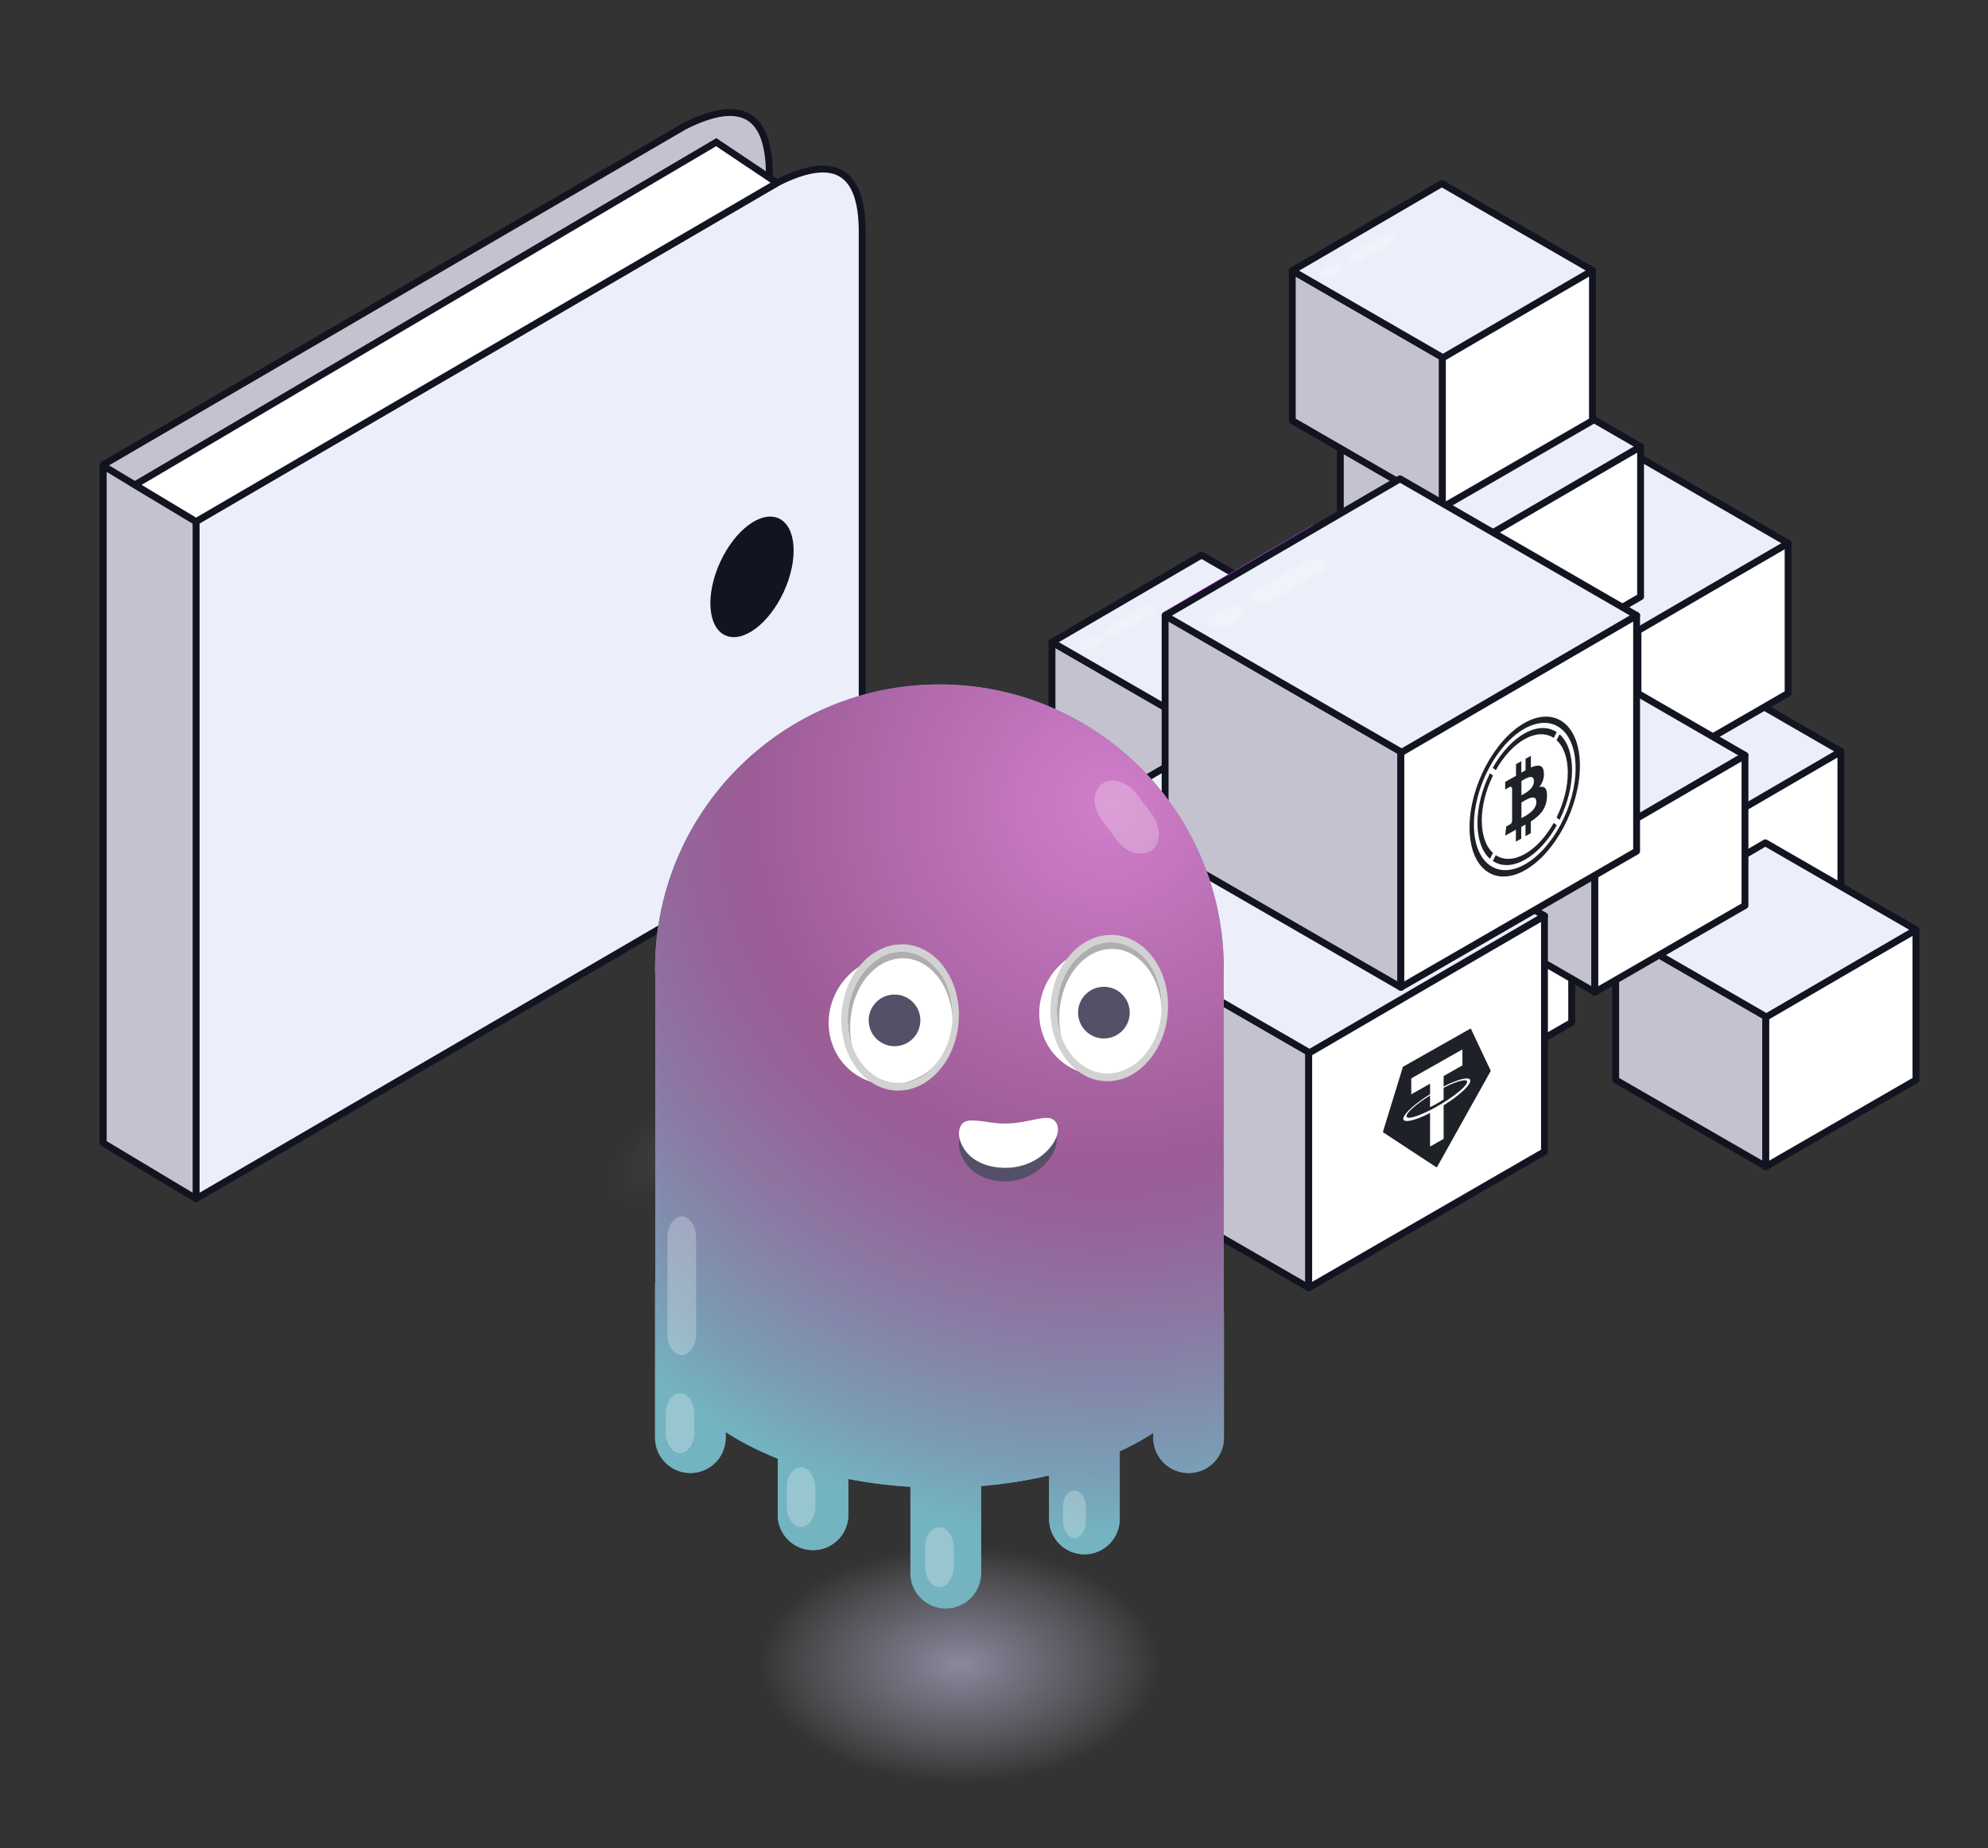 <svg xmlns="http://www.w3.org/2000/svg" xml:space="preserve" id="Слой_1" x="0" y="0" version="1.1" viewBox="0 0 290 269.62"><rect x="0" y="0" width="290" height="269.62" fill="#333333" stroke="none"/><style>.st20{opacity:.256;enable-background:new}.st20,.st21{fill-rule:evenodd;clip-rule:evenodd;fill:#fff}.st117,.st119,.st124{stroke-linecap:round;stroke-linejoin:round;stroke-miterlimit:10}.st117{fill-rule:evenodd;clip-rule:evenodd;fill:#c4c2cf;stroke:#11131f}.st119,.st124{stroke:#121421}.st119{fill-rule:evenodd;clip-rule:evenodd;fill:#eceffa}.st124{fill:#fff}.st124,.st132{fill-rule:evenodd;clip-rule:evenodd}.st132,.st133{fill:#1f2129}.st139,.st140,.st141{fill-rule:evenodd;clip-rule:evenodd;fill:#545067}.st140,.st141{fill:#aeaeb0}.st141{fill:#d2d2d2}</style><path d="m175.36 128.21-21.9-12.65v-21.9l21.9 12.65z" class="st117"/><path d="m175.36 128.21 21.9-12.65v-21.9l-21.9 12.65z" class="st21"/><linearGradient id="SVGID_1_" x1="175.358" x2="197.258" y1="-4972.555" y2="-4972.555" gradientTransform="matrix(1 0 0 -1 0 -4861.63)" gradientUnits="userSpaceOnUse"><stop offset="0" stop-color="#de40cb"/><stop offset="1" stop-color="#3137e4"/></linearGradient><path fill="url(#SVGID_1_)" d="M196.52 94.94v20.19l-20.42 11.8v-20.2l20.42-11.79m.74-1.28-21.9 12.64v21.9l21.9-12.64v-21.9z"/><path d="m175.44 106.37-21.98-12.69 21.82-12.71 21.98 12.69z" class="st119"/><path id="矩形_00000148623313805129071540000007807996957795660682_" d="M168.1 88.59c.43.24.36.72-.15 1.02l-4.54 2.69c-.51.3-1.32.35-1.75.11-.43-.24-.36-.72.15-1.02l4.54-2.69c.51-.31 1.32-.36 1.75-.11z" class="st20"/><path id="矩形_00000118383254599036983700000000543607972685688218_" d="M160.53 92.98c.43.24.36.72-.15 1.02l-.88.52c-.51.3-1.32.35-1.75.11-.43-.24-.36-.72.15-1.02l.88-.52c.55-.33 1.32-.36 1.75-.11z" class="st20"/><path id="矩形_00000172426292579953570200000006099085767994963896_" d="M222.41 80.21c.58-.42 1.59-.06 2.19.78l1.02 1.43c.6.84.61 1.91.03 2.33-.58.42-1.59.06-2.19-.78l-1.02-1.43c-.65-.9-.62-1.91-.03-2.33z" class="st20"/><path d="m204.52 135.99-21.9-12.64v-21.9l21.9 12.64z" class="st21"/><linearGradient id="SVGID_00000018235296713900255310000016266153708930286499_" x1="182.618" x2="204.518" y1="-4980.345" y2="-4980.345" gradientTransform="matrix(1 0 0 -1 0 -4861.63)" gradientUnits="userSpaceOnUse"><stop offset="0" stop-color="#de40cb"/><stop offset="1" stop-color="#3137e4"/></linearGradient><path fill="url(#SVGID_00000018235296713900255310000016266153708930286499_)" d="m183.36 102.72 20.42 11.79v20.19l-20.42-11.79v-20.19m-.74-1.27v21.9l21.9 12.64v-21.9l-21.9-12.64z"/><path d="m204.52 135.99 21.9-12.64v-21.9l-21.9 12.64z" class="st21"/><linearGradient id="SVGID_00000043436707455914178800000016890199015184052612_" x1="204.518" x2="226.418" y1="-4980.345" y2="-4980.345" gradientTransform="matrix(1 0 0 -1 0 -4861.63)" gradientUnits="userSpaceOnUse"><stop offset="0" stop-color="#de40cb"/><stop offset="1" stop-color="#3137e4"/></linearGradient><path fill="url(#SVGID_00000043436707455914178800000016890199015184052612_)" d="M225.68 102.72v20.19l-20.42 11.79v-20.19l20.42-11.79m.74-1.27-21.9 12.64v21.9l21.9-12.64v-21.9z"/><linearGradient id="SVGID_00000154425874895819662330000003126482410474877860_" x1="182.618" x2="226.418" y1="-4963.08" y2="-4963.08" gradientTransform="matrix(1 0 0 -1 0 -4861.63)" gradientUnits="userSpaceOnUse"><stop offset="0" stop-color="#de40cb"/><stop offset="1" stop-color="#3137e4"/></linearGradient><path fill="url(#SVGID_00000154425874895819662330000003126482410474877860_)" fill-rule="evenodd" d="m204.6 114.16-21.98-12.69 21.82-12.72 21.98 12.69z" clip-rule="evenodd"/><path id="矩形_00000101785067139767807330000006803428185488285073_" d="M197.26 95.8c.43.24.36.72-.15 1.02l-4.54 2.69c-.51.3-1.32.35-1.75.11-.43-.24-.36-.72.15-1.02l4.54-2.69c.51-.31 1.32-.36 1.75-.11z" class="st20"/><path id="矩形_00000023239559351772175930000009739615564211810708_" d="M189.04 100.67c.43.24.36.72-.15 1.02l-.88.52c-.51.3-1.32.35-1.75.11-.43-.24-.36-.72.15-1.02l.88-.52c.54-.33 1.32-.36 1.75-.11z" class="st20"/><path d="m246.65 144.16-21.9-12.64v-21.9l21.9 12.64z" class="st21"/><linearGradient id="SVGID_00000182495057286029407250000010283479624939781518_" x1="224.748" x2="246.648" y1="-4988.515" y2="-4988.515" gradientTransform="matrix(1 0 0 -1 0 -4861.63)" gradientUnits="userSpaceOnUse"><stop offset="0" stop-color="#de40cb"/><stop offset="1" stop-color="#3137e4"/></linearGradient><path fill="url(#SVGID_00000182495057286029407250000010283479624939781518_)" d="m225.48 110.89 20.42 11.79v20.19l-20.42-11.79v-20.19m-.73-1.27v21.9l21.9 12.64v-21.9l-21.9-12.64z"/><path d="m246.65 144.16 21.89-12.64v-21.9l-21.89 12.64z" class="st124"/><path d="m246.73 122.33-21.98-12.69 21.82-12.72 21.98 12.69z" class="st119"/><path id="矩形_00000078746474933635943310000006488400228940387215_" d="M239.39 103.97c.43.24.36.72-.15 1.02l-4.54 2.69c-.51.3-1.32.35-1.75.11-.43-.24-.36-.72.15-1.02l4.54-2.69c.51-.31 1.32-.36 1.75-.11z" class="st20"/><path id="矩形_00000034052103442070673650000000955420715301935273_" d="M231.16 108.84c.43.24.36.72-.15 1.02l-.88.52c-.51.3-1.32.35-1.75.11-.43-.24-.36-.72.15-1.02l.88-.52c.55-.33 1.32-.36 1.75-.11z" class="st20"/><path d="m174.18 156.76-21.9-12.65v-21.9l21.9 12.65z" class="st117"/><path d="m174.18 156.76 21.9-12.65v-21.9l-21.9 12.65z" class="st21"/><linearGradient id="SVGID_00000103260515623206744220000017100045964214865084_" x1="174.178" x2="196.078" y1="-5001.105" y2="-5001.105" gradientTransform="matrix(1 0 0 -1 0 -4861.63)" gradientUnits="userSpaceOnUse"><stop offset="0" stop-color="#de40cb"/><stop offset="1" stop-color="#3137e4"/></linearGradient><path fill="url(#SVGID_00000103260515623206744220000017100045964214865084_)" d="M195.34 123.49v20.19l-20.42 11.79v-20.19l20.42-11.79m.74-1.28-21.9 12.64v21.9l21.9-12.64v-21.9z"/><path d="m174.26 134.92-21.98-12.68 21.82-12.72 21.98 12.69z" class="st119"/><path id="矩形_00000037650785007930572000000012779279190776651199_" d="M166.92 117.14c.43.24.36.72-.15 1.02l-4.54 2.69c-.51.3-1.32.35-1.75.11-.43-.24-.36-.72.15-1.02l4.54-2.69c.51-.31 1.32-.36 1.75-.11z" class="st20"/><path id="矩形_00000078761642528680542380000001461960331606722719_" d="M159.35 121.53c.43.24.36.72-.15 1.02l-.88.52c-.51.3-1.32.35-1.75.11-.43-.24-.36-.72.15-1.02l.88-.52c.55-.33 1.32-.35 1.75-.11z" class="st20"/><path d="m238.94 113.78-21.9-12.64v-21.9l21.9 12.64z" class="st21"/><linearGradient id="SVGID_00000068673910334412407580000009545230209705555099_" x1="217.038" x2="238.938" y1="-4958.135" y2="-4958.135" gradientTransform="matrix(1 0 0 -1 0 -4861.63)" gradientUnits="userSpaceOnUse"><stop offset="0" stop-color="#de40cb"/><stop offset="1" stop-color="#3137e4"/></linearGradient><path fill="url(#SVGID_00000068673910334412407580000009545230209705555099_)" d="m217.78 80.52 20.42 11.79v20.19l-20.42-11.79V80.52m-.74-1.28v21.9l21.9 12.64v-21.9l-21.9-12.64z"/><path d="m238.94 113.78 21.9-12.64v-21.9l-21.9 12.64z" class="st124"/><path d="m239.02 91.95-21.98-12.69 21.82-12.71 21.98 12.69z" class="st119"/><path id="矩形_00000069361033736915773900000005031093674425097095_" d="M231.68 74.16c.43.24.36.72-.15 1.02l-4.54 2.69c-.51.3-1.32.35-1.75.11-.43-.24-.36-.72.15-1.02l4.54-2.69c.51-.3 1.32-.35 1.75-.11z" class="st20"/><path id="矩形_00000006683367174722169930000014713480140337575829_" d="M224.12 78.56c.43.24.36.72-.15 1.02l-.88.52c-.51.3-1.32.35-1.75.11-.43-.24-.36-.72.15-1.02l.88-.52c.54-.33 1.32-.36 1.75-.11z" class="st20"/><path d="m207.37 161.79-21.9-12.64v-21.9l21.9 12.64z" class="st21"/><linearGradient id="SVGID_00000162346118855952952930000001018584159359417259_" x1="185.468" x2="207.368" y1="-5006.145" y2="-5006.145" gradientTransform="matrix(1 0 0 -1 0 -4861.63)" gradientUnits="userSpaceOnUse"><stop offset="0" stop-color="#de40cb"/><stop offset="1" stop-color="#3137e4"/></linearGradient><path fill="url(#SVGID_00000162346118855952952930000001018584159359417259_)" d="m186.21 128.53 20.42 11.79v20.19l-20.42-11.79v-20.19m-.74-1.28v21.9l21.9 12.64v-21.9l-21.9-12.64z"/><path d="m207.37 161.79 21.9-12.64v-21.9l-21.9 12.64z" class="st124"/><linearGradient id="SVGID_00000091698663718292966540000011463488615598826378_" x1="185.468" x2="229.268" y1="-4988.88" y2="-4988.88" gradientTransform="matrix(1 0 0 -1 0 -4861.63)" gradientUnits="userSpaceOnUse"><stop offset="0" stop-color="#de40cb"/><stop offset="1" stop-color="#3137e4"/></linearGradient><path fill="url(#SVGID_00000091698663718292966540000011463488615598826378_)" fill-rule="evenodd" d="m207.45 139.96-21.98-12.69 21.82-12.72 21.98 12.69z" clip-rule="evenodd"/><path id="矩形_00000143585764513394217740000009696769225969642672_" d="M200.11 122.17c.43.24.36.72-.15 1.02l-4.54 2.69c-.51.3-1.32.35-1.75.11-.43-.24-.36-.72.15-1.02l4.54-2.69c.51-.3 1.32-.35 1.75-.11z" class="st20"/><path id="矩形_00000183954712984880302010000003069114200245519548_" d="M192.54 126.56c.43.24.36.72-.15 1.02l-.88.52c-.51.3-1.32.35-1.75.11-.43-.24-.36-.72.15-1.02l.88-.52c.55-.32 1.32-.35 1.75-.11z" class="st20"/><path d="m257.59 170.18-21.9-12.64v-21.9l21.9 12.64z" class="st117"/><path d="m257.59 170.18 21.9-12.64v-21.9l-21.9 12.64z" class="st124"/><path d="m257.67 148.35-21.98-12.69 21.83-12.71 21.98 12.68z" class="st119"/><path id="矩形_00000031888461265566228590000014095895372491705246_" d="M250.34 130.56c.43.24.36.72-.15 1.02l-4.54 2.69c-.51.3-1.32.35-1.75.11-.43-.24-.36-.72.15-1.02l4.54-2.69c.51-.3 1.32-.35 1.75-.11z" class="st20"/><path id="矩形_00000146482413366987904990000016930185588983010990_" d="M242.77 134.95c.43.24.36.72-.15 1.02l-.88.52c-.51.3-1.32.35-1.75.11-.43-.24-.36-.72.15-1.02l.88-.52c.55-.32 1.32-.35 1.75-.11z" class="st20"/><path d="m191.58 123.82-21.9-12.64v-21.9l21.9 12.64z" class="st21"/><linearGradient id="SVGID_00000107589016932928471580000009907563862256348045_" x1="169.678" x2="191.578" y1="-4968.175" y2="-4968.175" gradientTransform="matrix(1 0 0 -1 0 -4861.63)" gradientUnits="userSpaceOnUse"><stop offset="0" stop-color="#de40cb"/><stop offset="1" stop-color="#3137e4"/></linearGradient><path fill="url(#SVGID_00000107589016932928471580000009907563862256348045_)" d="m170.42 90.55 20.42 11.79v20.19l-20.42-11.79V90.55m-.74-1.27v21.9l21.9 12.64v-21.9l-21.9-12.64z"/><path d="m191.58 123.82 21.9-12.64v-21.9l-21.9 12.64z" class="st21"/><linearGradient id="SVGID_00000088837240363831149960000015895286732273408165_" x1="191.578" x2="213.478" y1="-4968.175" y2="-4968.175" gradientTransform="matrix(1 0 0 -1 0 -4861.63)" gradientUnits="userSpaceOnUse"><stop offset="0" stop-color="#de40cb"/><stop offset="1" stop-color="#3137e4"/></linearGradient><path fill="url(#SVGID_00000088837240363831149960000015895286732273408165_)" d="M212.74 90.55v20.19l-20.42 11.79v-20.18l20.42-11.8m.74-1.27-21.9 12.64v21.9l21.9-12.64v-21.9z"/><linearGradient id="SVGID_00000061461380346358993470000012595149404409054350_" x1="169.678" x2="213.478" y1="-4950.91" y2="-4950.91" gradientTransform="matrix(1 0 0 -1 0 -4861.63)" gradientUnits="userSpaceOnUse"><stop offset="0" stop-color="#de40cb"/><stop offset="1" stop-color="#3137e4"/></linearGradient><path fill="url(#SVGID_00000061461380346358993470000012595149404409054350_)" fill-rule="evenodd" d="M191.66 101.99 169.68 89.3l21.82-12.72 21.98 12.69z" clip-rule="evenodd"/><path id="矩形_00000033361361202422666610000017891168274643962241_" d="M184.32 84.2c.43.24.36.72-.15 1.02l-4.54 2.69c-.51.3-1.32.35-1.75.11-.43-.24-.36-.72.15-1.02l4.54-2.69c.51-.3 1.32-.36 1.75-.11z" class="st20"/><path id="矩形_00000044136474855723143540000005216254717787962012_" d="M176.75 88.59c.43.24.36.72-.15 1.02l-.88.52c-.51.3-1.32.35-1.75.11-.43-.24-.36-.72.15-1.02l.88-.52c.55-.32 1.32-.35 1.75-.11z" class="st20"/><path d="m232.65 144.73-21.9-12.64v-21.9l21.9 12.64z" class="st117"/><path d="m232.65 144.73 21.9-12.64v-21.9l-21.9 12.64z" class="st124"/><path d="m232.73 122.9-21.98-12.69 21.83-12.72 21.97 12.69z" class="st119"/><path id="矩形_00000026867665860181870300000012061862892588957628_" d="M225.39 105.11c.43.24.36.72-.15 1.02l-4.54 2.69c-.51.3-1.32.35-1.75.11-.43-.24-.36-.72.15-1.02l4.54-2.69c.52-.3 1.32-.35 1.75-.11z" class="st20"/><path id="矩形_00000093886902960681685480000002336860987494706051_" d="M217.83 109.5c.43.24.36.72-.15 1.02l-.88.52c-.51.3-1.32.35-1.75.11-.43-.24-.36-.72.15-1.02l.88-.52c.54-.32 1.32-.35 1.75-.11z" class="st20"/><path d="m217.42 99.69-21.9-12.64v-21.9l21.9 12.64z" class="st117"/><path d="m217.42 99.69 21.9-12.64v-21.9l-21.9 12.64z" class="st124"/><path d="m217.5 77.86-21.98-12.69 21.82-12.71 21.98 12.68z" class="st119"/><path id="矩形_00000180356288007304960820000004729412807136236699_" d="M210.16 60.07c.43.24.36.72-.15 1.02l-4.54 2.69c-.51.3-1.32.35-1.75.11-.43-.24-.36-.72.15-1.02l4.54-2.69c.51-.3 1.32-.35 1.75-.11z" class="st20"/><path id="矩形_00000142887255132434147450000006931573802100280970_" d="M202.59 64.46c.43.24.36.72-.15 1.02l-.88.52c-.51.3-1.32.35-1.75.11-.43-.24-.36-.72.15-1.02l.88-.52c.55-.32 1.32-.35 1.75-.11z" class="st20"/><path d="m210.41 74.01-21.9-12.65V39.47l21.9 12.64z" class="st117"/><path d="m210.41 74.01 21.89-12.65V39.47l-21.89 12.64z" class="st124"/><path d="m210.49 52.18-21.98-12.69 21.82-12.72 21.98 12.69z" class="st119"/><path id="矩形_00000049932566688582992770000008406498107719781800_" d="M203.15 34.39c.43.24.36.72-.15 1.02l-4.54 2.69c-.51.3-1.32.35-1.75.11-.43-.24-.36-.72.15-1.02l4.54-2.69c.51-.3 1.32-.36 1.75-.11z" class="st20"/><path id="矩形_00000072251151674518024490000005423164561701977242_" d="M195.58 38.78c.43.24.36.72-.15 1.02l-.88.52c-.51.3-1.32.35-1.75.11-.43-.24-.36-.72.15-1.02l.88-.52c.55-.32 1.32-.35 1.75-.11z" class="st20"/><path id="矩形_00000092444985759491655410000001619075072154429838_" d="M205.89 104.5c.92-.65 2.5-.09 3.44 1.22l1.61 2.25c.94 1.31.96 3 .04 3.65-.92.65-2.5.09-3.44-1.22l-1.61-2.25c-1.01-1.41-.96-3-.04-3.65z" class="st20"/><path d="M190.91 187.86 156.52 168v-34.4l34.39 19.86z" class="st117"/><path d="M190.91 187.86 225.3 168v-34.4l-34.39 19.86z" class="st124"/><path d="m191.03 153.57-34.51-19.93 34.27-19.97 34.52 19.93z" class="st119"/><path id="矩形_00000005947241955890264000000015274529504360588419_" d="M179.51 124.73c.68.38.56 1.12-.24 1.6l-7.14 4.22c-.81.48-2.08.56-2.75.17-.68-.38-.56-1.12.24-1.6l7.14-4.22c.8-.47 2.07-.55 2.75-.17z" class="st20"/><path id="矩形_00000165932070018221714440000010251829299095301546_" d="M166.59 132.38c.68.38.56 1.12-.24 1.6l-1.38.82c-.81.48-2.08.56-2.75.17-.68-.38-.56-1.12.24-1.6l1.38-.82c.86-.51 2.07-.55 2.75-.17z" class="st20"/><path d="M210.59 158.68v1.71c-.06.04-.36.24-.97.59-.51.29-.88.47-1.01.53v-1.71c-1.97 1.23-3.43 2.49-3.43 3.02s1.47.13 3.43-.87c.13-.06.49-.25 1-.54.64-.36.93-.55.98-.58 1.96-1.22 3.43-2.49 3.43-3.01s-1.47-.14-3.43.86z" class="st132"/><path d="m217.44 156.16-2.86-6.06c-.02-.04-.06-.05-.11-.03l-9.74 5.51a.25.25 0 0 0-.11.15l-2.86 9.3c-.02.07-.01.14.02.16l7.73 5.08c.05.03.12-.01.16-.09l7.73-13.84c.05-.06.06-.14.04-.18zm-6.85 5.08v4.9l-1.98 1.12v-4.9c-2.23 1.13-3.9 1.51-3.9.84s1.67-2.19 3.9-3.58v-1.53l-2.74 1.55v-2.33l7.46-4.22v2.33l-2.74 1.55v1.53c2.22-1.13 3.89-1.51 3.89-.84 0 .68-1.67 2.19-3.89 3.58z" class="st132"/><path d="m204.35 144.03-34.39-19.86V89.78l34.39 19.86z" class="st117"/><path d="m204.35 144.03 34.39-19.86V89.78l-34.39 19.86z" class="st124"/><path d="m204.47 109.74-34.51-19.93 34.27-19.96 34.52 19.93z" class="st119"/><path id="矩形_00000026161721441682241300000018248590518573428102_" d="M192.95 81.81c.68.38.56 1.12-.24 1.6l-7.14 4.22c-.81.48-2.08.56-2.75.17-.68-.38-.56-1.12.24-1.6l7.14-4.22c.8-.48 2.07-.56 2.75-.17z" class="st20"/><path id="矩形_00000176023803833714054170000008867858770629861815_" d="M181.06 88.71c.68.38.56 1.12-.24 1.6l-1.38.82c-.81.48-2.08.56-2.75.17-.68-.38-.56-1.12.24-1.6l1.38-.82c.87-.51 2.08-.56 2.75-.17z" class="st20"/><g id="Layer_2_00000084496246384721177180000002169298202784089479_"><g id="Layer_1-2_00000021841144106814293420000008240498963940336544_"><g id="Page-1_00000137091898446777023290000000336784721674663586_"><g id="wbtc_colour_00000159435701711634348250000002008622591444957576_"><path id="Shape_00000103980657995546986290000005810453347689381520_" d="m227.5 107.13-.44.84c2.19 1.98 2.19 6.88 0 11.29l.44.34c2.43-4.88 2.43-10.32 0-12.49v.02z" class="st133"/><path id="Shape-2_00000129903232723516385670000010187999523497584315_" d="M218.2 112.36c2.39-4.26 6.06-6.3 8.45-4.71l.44-.84c-2.64-1.78-6.7.48-9.34 5.2l.45.35z" class="st133"/><path id="Shape-3_00000000194945493035371980000000525141177645470375_" d="M217.79 124.43c-2.18-1.98-2.18-6.87 0-11.29l-.44-.34c-2.43 4.88-2.43 10.32 0 12.49l.44-.86z" class="st133"/><path id="Shape-4_00000116917652406591591370000009775842508424926597_" d="M226.65 120.04c-2.39 4.26-6.06 6.3-8.45 4.71l-.44.84c2.64 1.78 6.7-.48 9.34-5.2l-.45-.35z" class="st133"/><path id="Shape-5_00000137823128162404731280000013171361786358305169_" d="M225.21 112.68c-.09-1.18-.88-1.15-1.89-.72v-1.7l-.78.43v1.67c-.2.11-.41.23-.62.35v-1.67l-.77.43v1.71l-1.58.88v1.11s.57-.33.57-.32c.22-.15.41-.06.44.21v4.68c0 .1-.04.21-.09.31s-.13.17-.2.2c.01.01-.57.32-.57.32l-.15 1.33 1.56-.87v1.74l.78-.43v-1.71l.62-.35v1.7l.78-.43v-1.72c1.31-.84 2.23-1.78 2.35-3.49.09-1.38-.37-1.71-1.12-1.53.46-.56.74-1.26.67-2.13zm-1.09 4.31c0 1.29-1.66 2.07-2.18 2.36v-2.29c.53-.3 2.18-1.42 2.18-.07zm-.36-3.03c0 1.18-1.38 1.81-1.82 2.05v-2.08c.44-.25 1.82-1.2 1.82.03z" class="st133"/><path id="Shape-6_00000136389258416826123460000017857293604995505054_" d="M222.42 126.97c-4.45 2.48-8.05-.33-8.05-6.28 0-5.94 3.61-12.77 8.05-15.25 4.45-2.48 8.05.33 8.05 6.27 0 5.95-3.6 12.78-8.05 15.26zm0-20.69c-4.1 2.29-7.42 8.58-7.41 14.05 0 5.47 3.33 8.06 7.42 5.77s7.41-8.57 7.41-14.04c.01-5.47-3.31-8.06-7.42-5.78.01 0 0 0 0 0z" class="st133"/></g></g></g></g><path d="m108.13 112.4-93.07 54.22V67.8l84.75-49.37c8.54-4.32 12.42-1.6 12.42 7.14v79.69c0 2.94-1.56 5.66-4.1 7.14z" class="st117"/><path d="M121.67 120.65 28.6 174.87V76.05l84.75-49.37c8.54-4.32 12.42-1.6 12.42 7.14v79.69a8.241 8.241 0 0 1-4.1 7.14z" class="st119"/><path d="m28.6 174.87-13.54-8.12V67.96l13.54 8.13z" class="st117"/><ellipse cx="109.7" cy="84.15" fill="#121421" fill-rule="evenodd" clip-rule="evenodd" rx="9.38" ry="5.12" transform="rotate(-65.437 109.701 84.152)"/><radialGradient id="SVGID_00000066510733394610185120000007499014034911294889_" cx="1299.331" cy="-10381.423" r="37.858" gradientTransform="matrix(-1.05 .531 .075 -.346 2271.487 -4130.509)" gradientUnits="userSpaceOnUse"><stop offset="0" stop-color="#b6b2d0"/><stop offset=".346" stop-color="#b8b5d2" stop-opacity=".654"/><stop offset=".606" stop-color="#c1bfd7" stop-opacity=".394"/><stop offset=".838" stop-color="#cfcfe0" stop-opacity=".162"/><stop offset="1" stop-color="#dddfe9" stop-opacity="0"/></radialGradient><path fill="url(#SVGID_00000066510733394610185120000007499014034911294889_)" d="M95.63 162.63c19.96-15.46 50.35-30.91 67.89-34.51 17.54-3.6 15.58 6.02-4.38 21.48s-50.35 30.91-67.89 34.51-15.58-6.02 4.38-21.48z" opacity=".29"/><path id="矩形_00000183238061735208863580000003521296721235984821_" d="M171.54 207.27c.62 0 1.15.76 1.15 1.64v1.52c0 .88-.53 1.64-1.15 1.64-.62 0-1.15-.76-1.15-1.64v-1.52c.01-.95.54-1.64 1.15-1.64z" class="st20"/><radialGradient id="SVGID_00000080197334027780176060000012317041473482051004_" cx="139.998" cy="-7091.962" r="29.155" gradientTransform="matrix(1 0 0 -.59 0 -3941.453)" gradientUnits="userSpaceOnUse"><stop offset="0" stop-color="#b6b2d0"/><stop offset=".346" stop-color="#b8b5d2" stop-opacity=".654"/><stop offset=".606" stop-color="#c1bfd7" stop-opacity=".394"/><stop offset=".838" stop-color="#cfcfe0" stop-opacity=".162"/><stop offset="1" stop-color="#dddfe9" stop-opacity="0"/></radialGradient><path fill="url(#SVGID_00000080197334027780176060000012317041473482051004_)" d="M165 227.32c-13.68-7.9-35.96-8-49.77-.23s-13.91 20.48-.23 28.37c13.68 7.9 35.96 8 49.77.23 13.81-7.77 13.91-20.47.23-28.37z" opacity=".67"/><path fill="#5ea6b9" d="M178.5 191.29v-49.28c0-.23.02-.45.02-.68 0-22.91-18.57-41.48-41.48-41.48s-41.48 18.57-41.48 41.48c0 .36.02.72.03 1.07v44.66h-.03v22.67a5.15 5.15 0 1 0 10.3 0v-.83c.56.36 1.13.72 1.74 1.07 1.83 1.06 3.79 1.99 5.85 2.81v8.2c0 2.84 2.3 5.15 5.15 5.15s5.15-2.31 5.15-5.15v-5.23c2.95.57 5.99.96 9.06 1.14v12.59a5.15 5.15 0 1 0 10.3 0v-12.7c3.39-.28 6.73-.8 9.93-1.55v6.36a5.15 5.15 0 1 0 10.3 0v-9.87c1-.47 1.97-.96 2.91-1.49.7-.39 1.35-.8 1.99-1.21v.71c0 2.84 2.3 5.15 5.15 5.15s5.15-2.31 5.15-5.15v-18.45l-.04.01z"/><radialGradient id="SVGID_00000024718586782914295210000007550260238841895586_" cx="161.723" cy="-4978.898" r="106.685" gradientTransform="matrix(1 0 0 -1 0 -4861.63)" gradientUnits="userSpaceOnUse"><stop offset=".012" stop-color="#cf7dc9"/><stop offset=".494" stop-color="#9c5c96"/><stop offset=".583" stop-color="#96649a"/><stop offset=".727" stop-color="#8a7aa4"/><stop offset=".908" stop-color="#7a9db5"/><stop offset="1" stop-color="#74b3c0"/></radialGradient><path fill="url(#SVGID_00000024718586782914295210000007550260238841895586_)" d="M178.5 191.29v-49.28c0-.23.02-.45.02-.68 0-22.91-18.57-41.48-41.48-41.48s-41.48 18.57-41.48 41.48c0 .36.02.72.03 1.07v44.66h-.03v22.67a5.15 5.15 0 1 0 10.3 0v-.83c.56.36 1.13.72 1.74 1.07 1.83 1.06 3.79 1.99 5.85 2.81v8.2c0 2.84 2.3 5.15 5.15 5.15s5.15-2.31 5.15-5.15v-5.23c2.95.57 5.99.96 9.06 1.14v12.59a5.15 5.15 0 1 0 10.3 0v-12.7c3.39-.28 6.73-.8 9.93-1.55v6.36a5.15 5.15 0 1 0 10.3 0v-9.87c1-.47 1.97-.96 2.91-1.49.7-.39 1.35-.8 1.99-1.21v.71c0 2.84 2.3 5.15 5.15 5.15s5.15-2.31 5.15-5.15v-18.45l-.04.01z"/><path id="矩形_00000010996289430403931590000016246259695407211442_" d="M99.45 177.45c1.12 0 2.09 1.38 2.09 2.99v14.25c0 1.61-.96 2.99-2.09 2.99-1.12 0-2.09-1.38-2.09-2.99v-14.25c.01-1.61.97-2.99 2.09-2.99z" class="st20"/><path id="矩形_00000179635957371172241150000018433802154186715531_" d="M160.75 114.36c1.37-1.02 3.68-.37 5.02 1.41l2.29 3.06c1.34 1.78 1.31 4.19-.06 5.22-1.37 1.02-3.68.37-5.02-1.41l-2.29-3.06c-1.43-1.92-1.3-4.2.06-5.22z" class="st20"/><path id="矩形_00000014635436879287004890000002883993650454765727_" d="M116.85 214.04c1.12 0 2.09 1.38 2.09 2.99v2.76c0 1.61-.96 2.99-2.09 2.99-1.12 0-2.09-1.38-2.09-2.99v-2.76c0-1.73.97-2.99 2.09-2.99z" class="st20"/><path id="矩形_00000012461150525925807440000013666773816624626874_" d="M99.2 203.24c1.12 0 2.09 1.38 2.09 2.99v2.76c0 1.61-.96 2.99-2.09 2.99-1.12 0-2.09-1.38-2.09-2.99v-2.76c.01-1.73.97-2.99 2.09-2.99z" class="st20"/><path id="矩形_00000058591326225360406320000015420240568444972417_" d="M137.04 222.78c1.12 0 2.09 1.38 2.09 2.99v2.76c0 1.61-.96 2.99-2.09 2.99-1.12 0-2.09-1.38-2.09-2.99v-2.76c0-1.73.97-2.99 2.09-2.99z" class="st20"/><path id="矩形_00000023977176486743112070000003382371161999630489_" d="M156.74 217.43c.89 0 1.66 1.1 1.66 2.37v2.19c0 1.28-.76 2.37-1.66 2.37-.89 0-1.66-1.1-1.66-2.37v-2.19c0-1.36.77-2.37 1.66-2.37z" class="st20"/><path id="椭圆形_00000171697560968318489470000006466776752005700011_" d="M147.05 172.32c4.06-.17 7.1-3.66 7.09-6 0-.94-.55-1.75-1.38-1.81-1.29-.13-3.23.7-5.72.8-2.31.1-3.78-.5-5.53-.42-1.84.08-1.75 2.22-1.47 3.06.65 2.29 2.86 4.54 7.01 4.37z" class="st139"/><path id="椭圆形_00000124130033010786155540000010180999742264841856_" d="M147.14 170.35c4.15-.17 7.19-3.38 7.19-5.63 0-.84-.55-1.57-1.38-1.63-1.29-.13-3.32.7-5.81.8-2.4.1-3.78-.5-5.62-.43s-1.75 2.13-1.48 2.87c.64 2.13 2.95 4.19 7.1 4.02z" class="st21"/><ellipse cx="130.11" cy="148.85" class="st21" rx="9.5" ry="9.1" transform="rotate(-55.453 130.103 148.846)"/><path id="形状结合_00000179634114676343657300000006906802966940264338_" d="M131.3 138.88c4.24-.18 7.66 3.98 7.66 9.22v1.12c0-5.33-3.33-9.59-7.48-9.42s-7.46 4.61-7.46 10.04c0 1.03.09 2.05.37 2.98-.46-1.2-.74-2.59-.74-3.99 0-5.32 3.41-9.77 7.65-9.95z" class="st140"/><path id="形状结合_00000008846327353721607020000015805202501947049892_" d="M131.3 137.76c4.7-.2 8.58 4.41 8.58 10.31s-3.86 10.83-8.57 11.02c-4.7.2-8.58-4.41-8.58-10.31 0-5.89 3.78-10.82 8.57-11.02zm0 1.12c-4.24.18-7.65 4.62-7.64 9.86 0 5.24 3.42 9.4 7.66 9.22s7.65-4.62 7.64-9.86c0-5.23-3.51-9.39-7.66-9.22z" class="st141"/><ellipse cx="160.83" cy="147.47" class="st21" rx="9.5" ry="9.1" transform="rotate(-55.453 160.822 147.463)"/><path id="形状结合_00000041294428208011629170000002338251994008067510_" d="M161.81 137.51c4.24-.18 7.66 3.98 7.66 9.22v1.12c0-5.33-3.33-9.59-7.48-9.42s-7.46 4.61-7.46 10.04c0 1.03.09 2.05.37 2.98-.46-1.2-.74-2.59-.74-3.99 0-5.33 3.41-9.77 7.65-9.95z" class="st140"/><path id="形状结合_00000069372544864055136930000001284274576715800752_" d="M161.81 136.39c4.7-.2 8.58 4.41 8.58 10.31.01 5.89-3.86 10.83-8.57 11.02-4.7.2-8.58-4.41-8.58-10.31s3.78-10.82 8.57-11.02zm0 1.12c-4.24.18-7.65 4.62-7.64 9.86 0 5.24 3.42 9.4 7.66 9.22s7.65-4.62 7.64-9.86c0-5.23-3.51-9.39-7.66-9.22z" class="st141"/><circle cx="130.49" cy="148.85" r="3.77" class="st139"/><circle cx="161.03" cy="147.72" r="3.77" class="st139"/><path fill="#fff" fill-rule="evenodd" stroke="#121421" stroke-miterlimit="10" d="m19.68 70.73 84.8-49.99 8.87 5.94L28.6 76.09z" clip-rule="evenodd"/></svg>